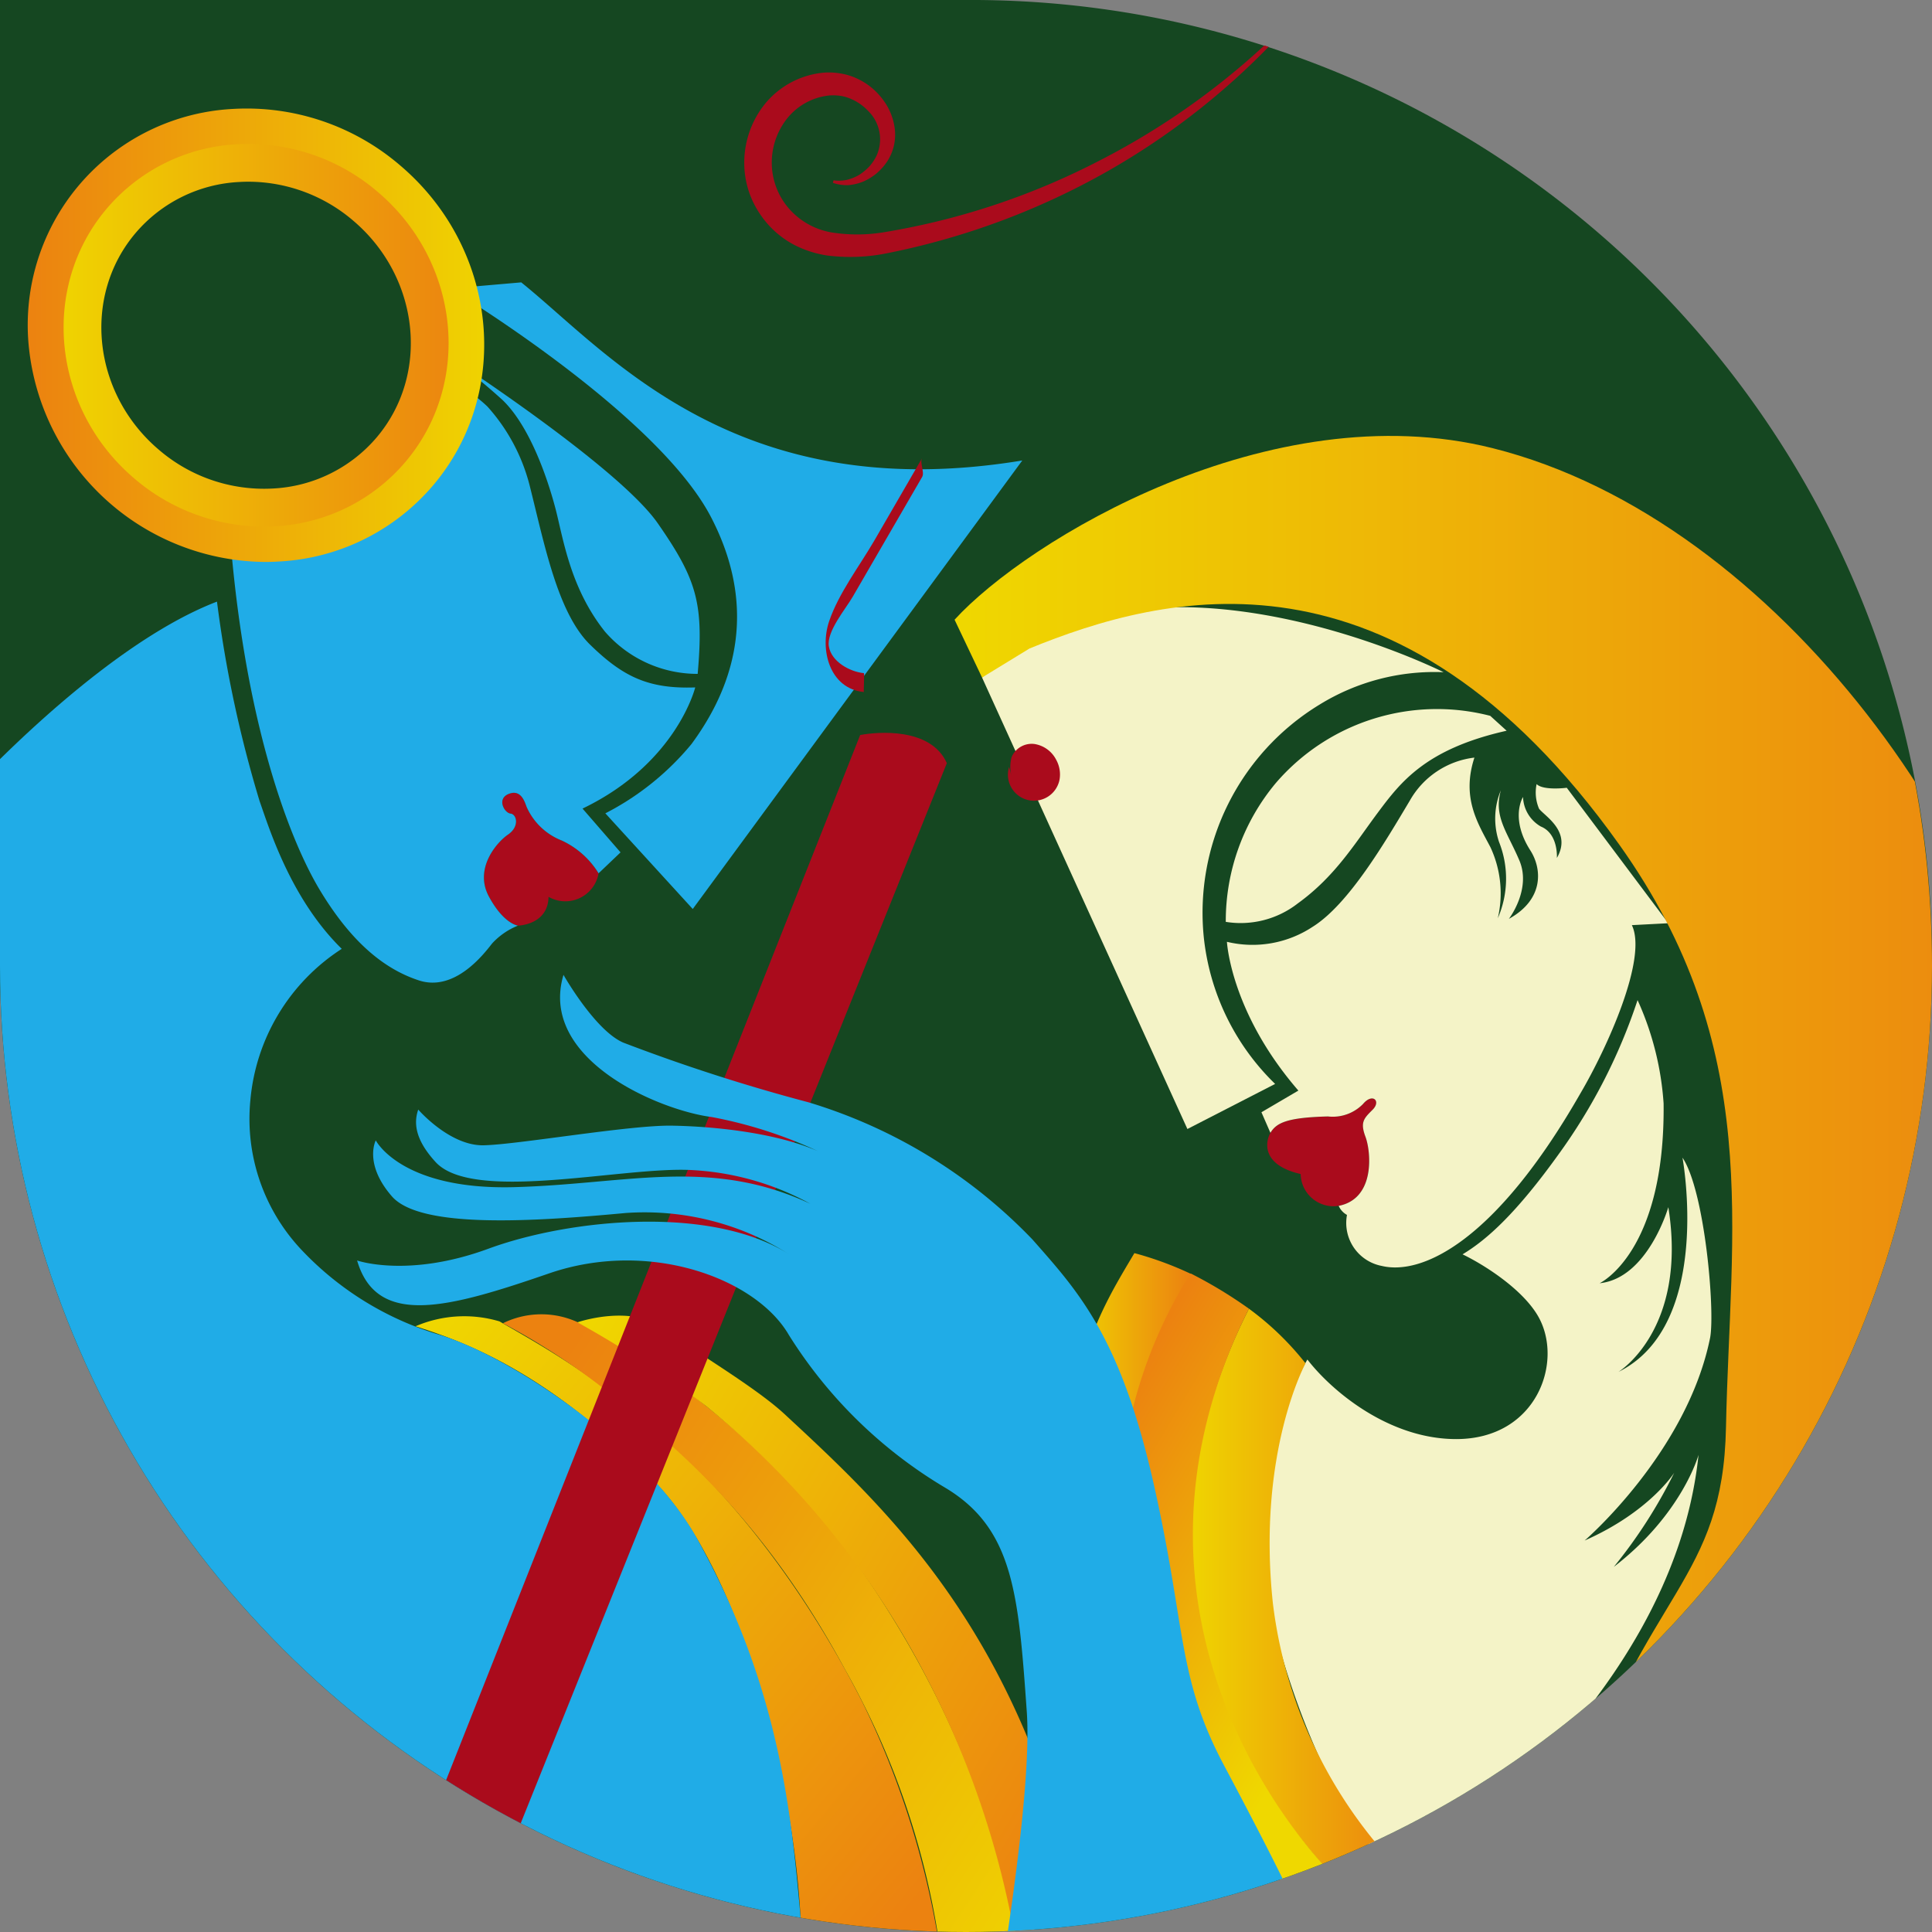 <svg xmlns="http://www.w3.org/2000/svg" xmlns:xlink="http://www.w3.org/1999/xlink" width="147.703" height="147.703" viewBox="0 0 147.703 147.703"><rect x="0" y="0" width="147.703" height="147.703" fill="#808080" stroke="none"/><defs><style>.a{fill:none;}.b{fill:#154721;}.c{clip-path:url(#a);}.d{fill:url(#b);}.e{fill:#f4f3c7;}.f{fill:#aa0b1c;}.g{fill:url(#c);}.h{fill:url(#h);}.i{fill:url(#i);}.j{fill:url(#j);}.k{fill:#20ace7;}.l{fill:url(#p);}</style><clipPath id="a"><path class="a" d="M272.191,124.574H198.339v73.851a73.852,73.852,0,0,0,73.852,73.852h0a73.852,73.852,0,0,0,73.851-73.852h0C346.042,157.638,313.933,124.574,272.191,124.574Z"/></clipPath><linearGradient id="b" x1="0.087" y1="-0.073" x2="0.883" y2="0.843" gradientUnits="objectBoundingBox"><stop offset="0" stop-color="#efd800"/><stop offset="1" stop-color="#ec8210"/></linearGradient><linearGradient id="c" x1="0" y1="0.5" x2="1" y2="0.5" xlink:href="#b"/><linearGradient id="h" x1="0.177" y1="0.124" x2="0.633" y2="0.8" gradientUnits="objectBoundingBox"><stop offset="0" stop-color="#ec8210"/><stop offset="1" stop-color="#efd800"/></linearGradient><linearGradient id="i" x1="0.985" y1="0.885" x2="0.144" y2="0.026" xlink:href="#b"/><linearGradient id="j" x1="-0.038" y1="0.064" x2="0.997" y2="0.847" xlink:href="#b"/><linearGradient id="p" x1="0" y1="0.5" x2="1" y2="0.5" xlink:href="#h"/></defs><g transform="translate(-198.339 -124.574)"><path class="b" d="M272.191,124.574H198.339v73.851a73.852,73.852,0,0,0,73.852,73.852h0a73.852,73.852,0,0,0,73.851-73.852h0A73.449,73.449,0,0,0,272.191,124.574Z"/><g class="c"><path class="d" d="M270.912,281.356a65.62,65.62,0,0,0-6.635-26.637c-10.051-19.733-22.927-26.3-27.751-29.124a9.434,9.434,0,0,0-6.42.374c3.455,1.107,10.315,3.43,18.646,12.279,6.378,6.976,10.256,22.545,10.79,32.95.9,4.37,2.974,7.1,2.261,10.488Z"/><path class="e" d="M273.417,176.371l15.7,34.517,6.707-3.447a18.284,18.284,0,0,1-5.463-11.3,18.628,18.628,0,0,1,8.847-17.692,16.74,16.74,0,0,1,9.492-2.485S285.934,164.509,273.417,176.371Z"/><path class="e" d="M312.268,179.3a16.249,16.249,0,0,0-16.393,5.139,16.454,16.454,0,0,0-3.824,10.612,7.108,7.108,0,0,0,5.506-1.411c2.87-2.071,4.376-4.606,6.117-6.938s3.657-4.873,9.849-6.263Z"/><path class="e" d="M329.084,226.819c.376-2.133-.423-11.231-2.118-13.741,0,0,2.367,12.794-4.893,16.376,0,0,5.3-3.223,3.811-12.591,0,0-1.564,5.438-5.254,5.815,0,0,5.019-2.322,4.893-13.74a22.754,22.754,0,0,0-1.991-7.906,43.057,43.057,0,0,1-6,11.737c-3.257,4.543-5.494,6.565-7.38,7.7,1.66.8,4.567,2.649,5.767,4.716,1.992,3.432-.057,9.408-6.252,9.408-5.083,0-9.44-3.586-11.378-6.082a27.074,27.074,0,0,0-3.514,14.367c.44,8.031,5.811,21.771,10.843,25.536,0,0,20.567-13.227,22.575-32.614,0,0-1.244,4.537-6.476,8.562a37.881,37.881,0,0,0,4.617-7.193s-1.873,2.985-6.849,5.181C319.49,242.352,327.327,235.6,329.084,226.819Z"/><path class="f" d="M302.733,211.479c-.424-1.13-.108-1.412.551-2.071s0-1.306-.734-.439a3.239,3.239,0,0,1-2.688.957c-3.137.084-3.961.5-4.395,1.252-.305.5-.883,2.418,2.308,3.151a2.516,2.516,0,0,0,2.909,2.433C303.487,216.216,303.156,212.608,302.733,211.479Z"/><path class="e" d="M325.884,195.156,318.12,184.8s-1.788.235-2.306-.282A3.153,3.153,0,0,0,316,186.4c.423.565,2.54,1.741,1.364,3.764,0,0,.128-1.847-1.223-2.4a2.706,2.706,0,0,1-1.365-2.259s-1.03,1.6.565,4.094c.87,1.362,1.082,3.717-1.647,5.223,0,0,1.741-2.259.8-4.47s-1.977-3.341-1.412-5.365a5.624,5.624,0,0,0-.141,3.953,7.574,7.574,0,0,1-.094,5.835,8.331,8.331,0,0,0-.565-5.435c-.97-1.844-2.223-3.773-1.223-6.847a6.556,6.556,0,0,0-4.941,3.294c-1.882,3.153-4.678,7.937-7.435,9.647a8.339,8.339,0,0,1-6.544,1.142s.272,5.382,5.462,11.374l-2.824,1.657.687,1.572c.457-.763,1.261-1.172,4.395-1.252a3.236,3.236,0,0,0,2.688-.957c.73-.867,1.393-.22.734.439s-.975.941-.551,2.071.774,4.73-2.048,5.283a1.455,1.455,0,0,0,.635.693,3.343,3.343,0,0,0,2.663,3.9c3.063.731,8.679-1.835,15.172-13.175,2.024-3.435,5.168-10.338,3.944-12.879Z"/><path class="g" d="M273.417,176.371l-2.1-4.419c5.5-6.037,24.114-17.368,41.111-13.121,22.007,5.5,40.327,31.6,42.084,51.424s2.384,45.926-23.34,70.9H321.006s-8.031-2.164-2.384-18.6,11.44-17.106,11.67-28.861c.3-15.133,2.915-29-8.157-44.546-17.065-23.967-34.978-19.12-45.082-15Z"/><path class="g" d="M273.417,176.371s15.717-11.979,37.676,1.98c9.662,7.31,17.266,25.87,17.647,41.692.3,12.328,2.932,32.186-30.948,52.828v5.521s21.583-8.408,29.614-27.355,6.211-48.934-6.776-65.5C309.393,171.2,289.949,165.074,273.417,176.371Z"/><path class="g" d="M295.651,247.136A35.429,35.429,0,0,0,306,268.163l-3.547,1.976s-3.345-2.575-8.03-9.689c-4.5-6.829-5.753-17-4.663-23.84a44.321,44.321,0,0,1,4.061-11.985,22.23,22.23,0,0,1,4.328,4.177S294.426,235.619,295.651,247.136Z"/><path class="g" d="M285.065,220.376a32.823,32.823,0,0,0-8.535-.817,35.557,35.557,0,0,0-6.053,30.935l6.874,8.884,7.188-27.274Z"/><path class="g" d="M285.065,220.376c-2.293,3.866-5.018,8.072-5.488,18.536l6.544.692a82.644,82.644,0,0,1,3.236-17.654A25.824,25.824,0,0,0,285.065,220.376Z"/><path class="h" d="M293.821,224.625a34.217,34.217,0,0,0-4.464-2.7,35.813,35.813,0,0,0-5.3,22.762c1.553,10.612,7.042,20.821,16.632,26.885l1.877-1.438C296.585,265.22,282.474,247.328,293.821,224.625Z"/><path class="i" d="M276.438,276.362s-.379-15.2-12.966-32.766A62.375,62.375,0,0,0,242.7,225.752a6.666,6.666,0,0,0-5.913-.015,53.167,53.167,0,0,1,8.119,5.321c4.1,3.427,11.318,8.732,18.04,21.157a60.762,60.762,0,0,1,7.752,26.177c.624,7.824-.578,8.47-.578,8.47l7.247,1.317Z"/><path class="j" d="M242.48,225.666s4.161-1.438,6.649.513c1.815,1.424,6.854,4.342,9.172,6.489,8.005,7.415,18.024,16.7,22.551,37.565l-4.892,2.6a69.066,69.066,0,0,0-6.624-19.7,65.712,65.712,0,0,0-17-21.053A83.818,83.818,0,0,0,242.48,225.666Z"/><path class="k" d="M276.494,159.778,251.3,194.068l-6.682-7.314a20.9,20.9,0,0,0,6.588-5.3c2.353-3.2,5.647-9.317,1.506-17.316s-19.952-17.505-19.952-17.505l5.427-.471C244.778,151.449,254.541,163.4,276.494,159.778Z"/><path class="k" d="M232.761,151.906s12.854,8.347,15.866,12.676,3.521,6.146,3.05,11.511a9.36,9.36,0,0,1-7.089-3.231c-2.7-3.388-3.2-7.216-3.8-9.474s-1.933-6.2-4.015-8.219A45.427,45.427,0,0,0,232.761,151.906Z"/><path class="k" d="M260.179,277.291c-1.255-9.223-.585-20.816-8.574-35.133-3.758-6.737-13.731-13.682-19.628-15.527a23.834,23.834,0,0,1-10.666-6.588,14.587,14.587,0,0,1-3.831-11.353,15.374,15.374,0,0,1,6.986-11.576c-3.909-3.831-5.549-9.23-6.277-11.283a92.674,92.674,0,0,1-3.261-15.263c-9.386,3.6-20.127,15.72-20.127,15.72V294.453s65.158.628,65.284-1.066C261.9,286.36,261.434,286.514,260.179,277.291Z"/><path class="f" d="M241.278,188.829a4.887,4.887,0,0,1-2.682-2.572c-.141-.377-.424-1.365-1.365-.988s-.329,1.458.142,1.505.705.989-.189,1.6-2.611,2.618-1.471,4.734,2.224,2.231,2.224,2.231,2.3-.041,2.338-2.2a2.583,2.583,0,0,0,3.826-1.8A6.535,6.535,0,0,0,241.278,188.829Z"/><path class="k" d="M251.489,177.128c-3.576.126-5.521-.816-8.031-3.263s-3.513-7.779-4.642-12.234a14.277,14.277,0,0,0-3.215-5.978,10.392,10.392,0,0,0-4.283-2.461s-5.552,11.294-15.591,9.255c.878,16.5,4.706,26.257,7.058,30.162s4.847,6.023,7.576,6.917,4.941-1.976,5.6-2.823a5.421,5.421,0,0,1,1.976-1.364s-1.085-.115-2.224-2.231.577-4.122,1.471-4.734.659-1.552.189-1.6-1.083-1.129-.142-1.505,1.224.611,1.365.988a4.887,4.887,0,0,0,2.682,2.572,6.535,6.535,0,0,1,2.823,2.51l1.679-1.6-2.906-3.348C250.077,182.929,251.489,177.128,251.489,177.128Z"/><path class="g" d="M194.8,261.954a58.265,58.265,0,0,1,14.024,11.669c5.773,6.965,13.176,17.4,13.8,20.454h-5.96S208.194,275.192,194.8,268.1Z"/><path class="g" d="M194.8,268.1s12.519,5.019,21.867,25.975l-7.953-.627s-5.289-12.3-13.914-17.631Z"/><path class="g" d="M208.715,293.45s-6.042-13.176-13.914-17.631v8.408a24.01,24.01,0,0,1,7.687,10.284Z"/><path class="g" d="M194.8,294.453V284.227s5.426,4.714,7.31,9.384Z"/><path class="f" d="M268.837,159.594l-3.632,6.267c-1.139,1.966-2.74,4.044-3.475,6.2-.744,2.179.03,5.166,2.653,5.419-.035,0,.057-1.439,0-1.444-1.052-.1-2.487-.865-2.678-2.05-.184-1.134,1.277-2.843,1.825-3.789l5.307-9.158c.211-.365-.206-1.089,0-1.445Z"/><path class="g" d="M301.055,142.464s-14.991,17.849-30.334,18.351-23.624-6.9-23.624-6.9-30.439-23.434-14.43-27.7c7.266-1.937,38.529-7.638,53.455-6.211,17.959,1.716,24.046,11.528,24.046,11.528Z"/><path class="f" d="M264.1,180.767c1.323-.251,5.4-.6,6.626,2.149L235.3,271.051l-5.753-3.073Z"/><path class="k" d="M272.068,291.442s5.4-27.1,4.769-36.013-1-13.929-6.149-17.066a35.485,35.485,0,0,1-12.046-11.738c-2.51-4.324-10.666-7.335-18.321-4.7s-13.175,4.176-14.681-.986c0,0,3.89,1.362,10.039-.9s17.081-3.388,23.057.47a20.627,20.627,0,0,0-12.564-3.2c-7.058.658-15.695,1.223-17.87-1.271s-1.235-4.282-1.235-4.282,1.93,3.811,10.588,3.576,14.964-2.306,22.634,1.271a21.1,21.1,0,0,0-9.317-2.588c-5.365-.189-16.517,2.494-19.34-.612-1.506-1.647-1.694-2.918-1.318-4,0,0,2.4,2.776,4.988,2.729s11.152-1.552,14.4-1.5,8.722.564,12.1,2.4a34.122,34.122,0,0,0-9.043-3.058c-4.047-.518-13.266-4.42-11.341-10.87,0,0,2.4,4.235,4.565,5.176a138.694,138.694,0,0,0,14.163,4.565,39.509,39.509,0,0,1,17.129,10.493c3.435,3.906,6.682,7.341,9.223,18.493s1.788,14.869,5.411,21.692,9.835,18.634,10.446,24.046-.423,8.188-.423,8.188Z"/><circle class="a" cx="73.851" cy="73.851" r="73.851" transform="translate(198.339 124.574)"/><path class="f" d="M296.682,126.715a55.608,55.608,0,0,1-13.772,11.009,56.6,56.6,0,0,1-16.641,6.187,14.185,14.185,0,0,1-4.661.2,8.189,8.189,0,0,1-2.366-.724,7.084,7.084,0,0,1-2.042-1.5,7.382,7.382,0,0,1-1.4-2.122,6.952,6.952,0,0,1-.558-2.5,7.181,7.181,0,0,1,1.592-4.765,6.586,6.586,0,0,1,4.429-2.367,5.213,5.213,0,0,1,1.3.052,4.766,4.766,0,0,1,1.261.377,5.119,5.119,0,0,1,1.988,1.594,4.628,4.628,0,0,1,.942,2.346,3.743,3.743,0,0,1-.6,2.433,4.549,4.549,0,0,1-.817.909,4.31,4.31,0,0,1-1.025.621,3.9,3.9,0,0,1-1.153.265,3.273,3.273,0,0,1-1.145-.177l.052-.195a2.962,2.962,0,0,0,1.039-.039,3.441,3.441,0,0,0,.938-.388,4.077,4.077,0,0,0,.768-.643,3.658,3.658,0,0,0,.542-.813,3.037,3.037,0,0,0-.637-3.415,3.932,3.932,0,0,0-1.51-1,3.09,3.09,0,0,0-.858-.185,3.513,3.513,0,0,0-.892.035,4.761,4.761,0,0,0-3.041,1.852,5.429,5.429,0,0,0-1.07,3.436,5.343,5.343,0,0,0,1.329,3.344,5.577,5.577,0,0,0,3.232,1.8,12.534,12.534,0,0,0,4.1-.028,55.292,55.292,0,0,0,16.422-5.479,56.563,56.563,0,0,0,14.106-10.259Z"/><path class="l" d="M218.609,167.535a18.3,18.3,0,0,1-18.045-16.25A16.542,16.542,0,0,1,216.183,132.9a18.016,18.016,0,0,1,12.758,4.328c7.456,6.336,8.577,17.31,2.5,24.463a16.571,16.571,0,0,1-11.788,5.811Q219.128,167.535,218.609,167.535Zm-1.385-31.773q-.435,0-.872.025a13.653,13.653,0,0,0-12.915,15.2,15.394,15.394,0,0,0,16.046,13.635,13.708,13.708,0,0,0,9.755-4.8c5.047-5.94,4.075-15.087-2.167-20.392A15.182,15.182,0,0,0,217.224,135.762Z"/><path class="g" d="M218.491,164.831a15.226,15.226,0,0,1-9.88-3.675c-6.29-5.345-7.233-14.607-2.1-20.646a14,14,0,0,1,9.954-4.907,15.2,15.2,0,0,1,10.76,3.649c6.29,5.345,7.232,14.607,2.1,20.646h0a14,14,0,0,1-9.954,4.907Q218.93,164.831,218.491,164.831Zm-1.15-26.365c-.235,0-.472.007-.708.021a11.129,11.129,0,0,0-7.922,3.894c-4.1,4.825-3.306,12.26,1.77,16.574a12.328,12.328,0,0,0,8.721,2.966,11.132,11.132,0,0,0,7.922-3.894h0c4.1-4.825,3.305-12.26-1.771-16.574A12.351,12.351,0,0,0,217.341,138.466Z"/><path class="l" d="M218.275,159.9a10.061,10.061,0,0,1-6.53-2.428,9.539,9.539,0,1,1,13.722-.849h0a9.29,9.29,0,0,1-6.609,3.26C218.664,159.89,218.469,159.9,218.275,159.9ZM217.55,143.4a6.479,6.479,0,0,0-4.981,2.256,6.846,6.846,0,0,0,1.046,9.607,7.162,7.162,0,0,0,5.074,1.728,6.431,6.431,0,0,0,4.576-2.246h0a6.845,6.845,0,0,0-1.045-9.607A7.219,7.219,0,0,0,217.55,143.4Z"/><path class="g" d="M218.182,157.647a7.732,7.732,0,0,1-5.012-1.857,7.335,7.335,0,1,1,10.542-.663h0A7.208,7.208,0,0,1,218.182,157.647Zm-.532-12a4.327,4.327,0,0,0-3.326,1.5,4.723,4.723,0,0,0,7.186,6.106h0a4.59,4.59,0,0,0-.716-6.438A4.86,4.86,0,0,0,217.65,145.648Z"/><path class="f" d="M275.683,183.968a2.882,2.882,0,0,1-.005-1.517,1.672,1.672,0,0,1,1.728-1,2.259,2.259,0,0,1,1.677,1.205,2.321,2.321,0,0,1,.263,1.5,1.991,1.991,0,1,1-3.86-.948"/></g></g></svg>